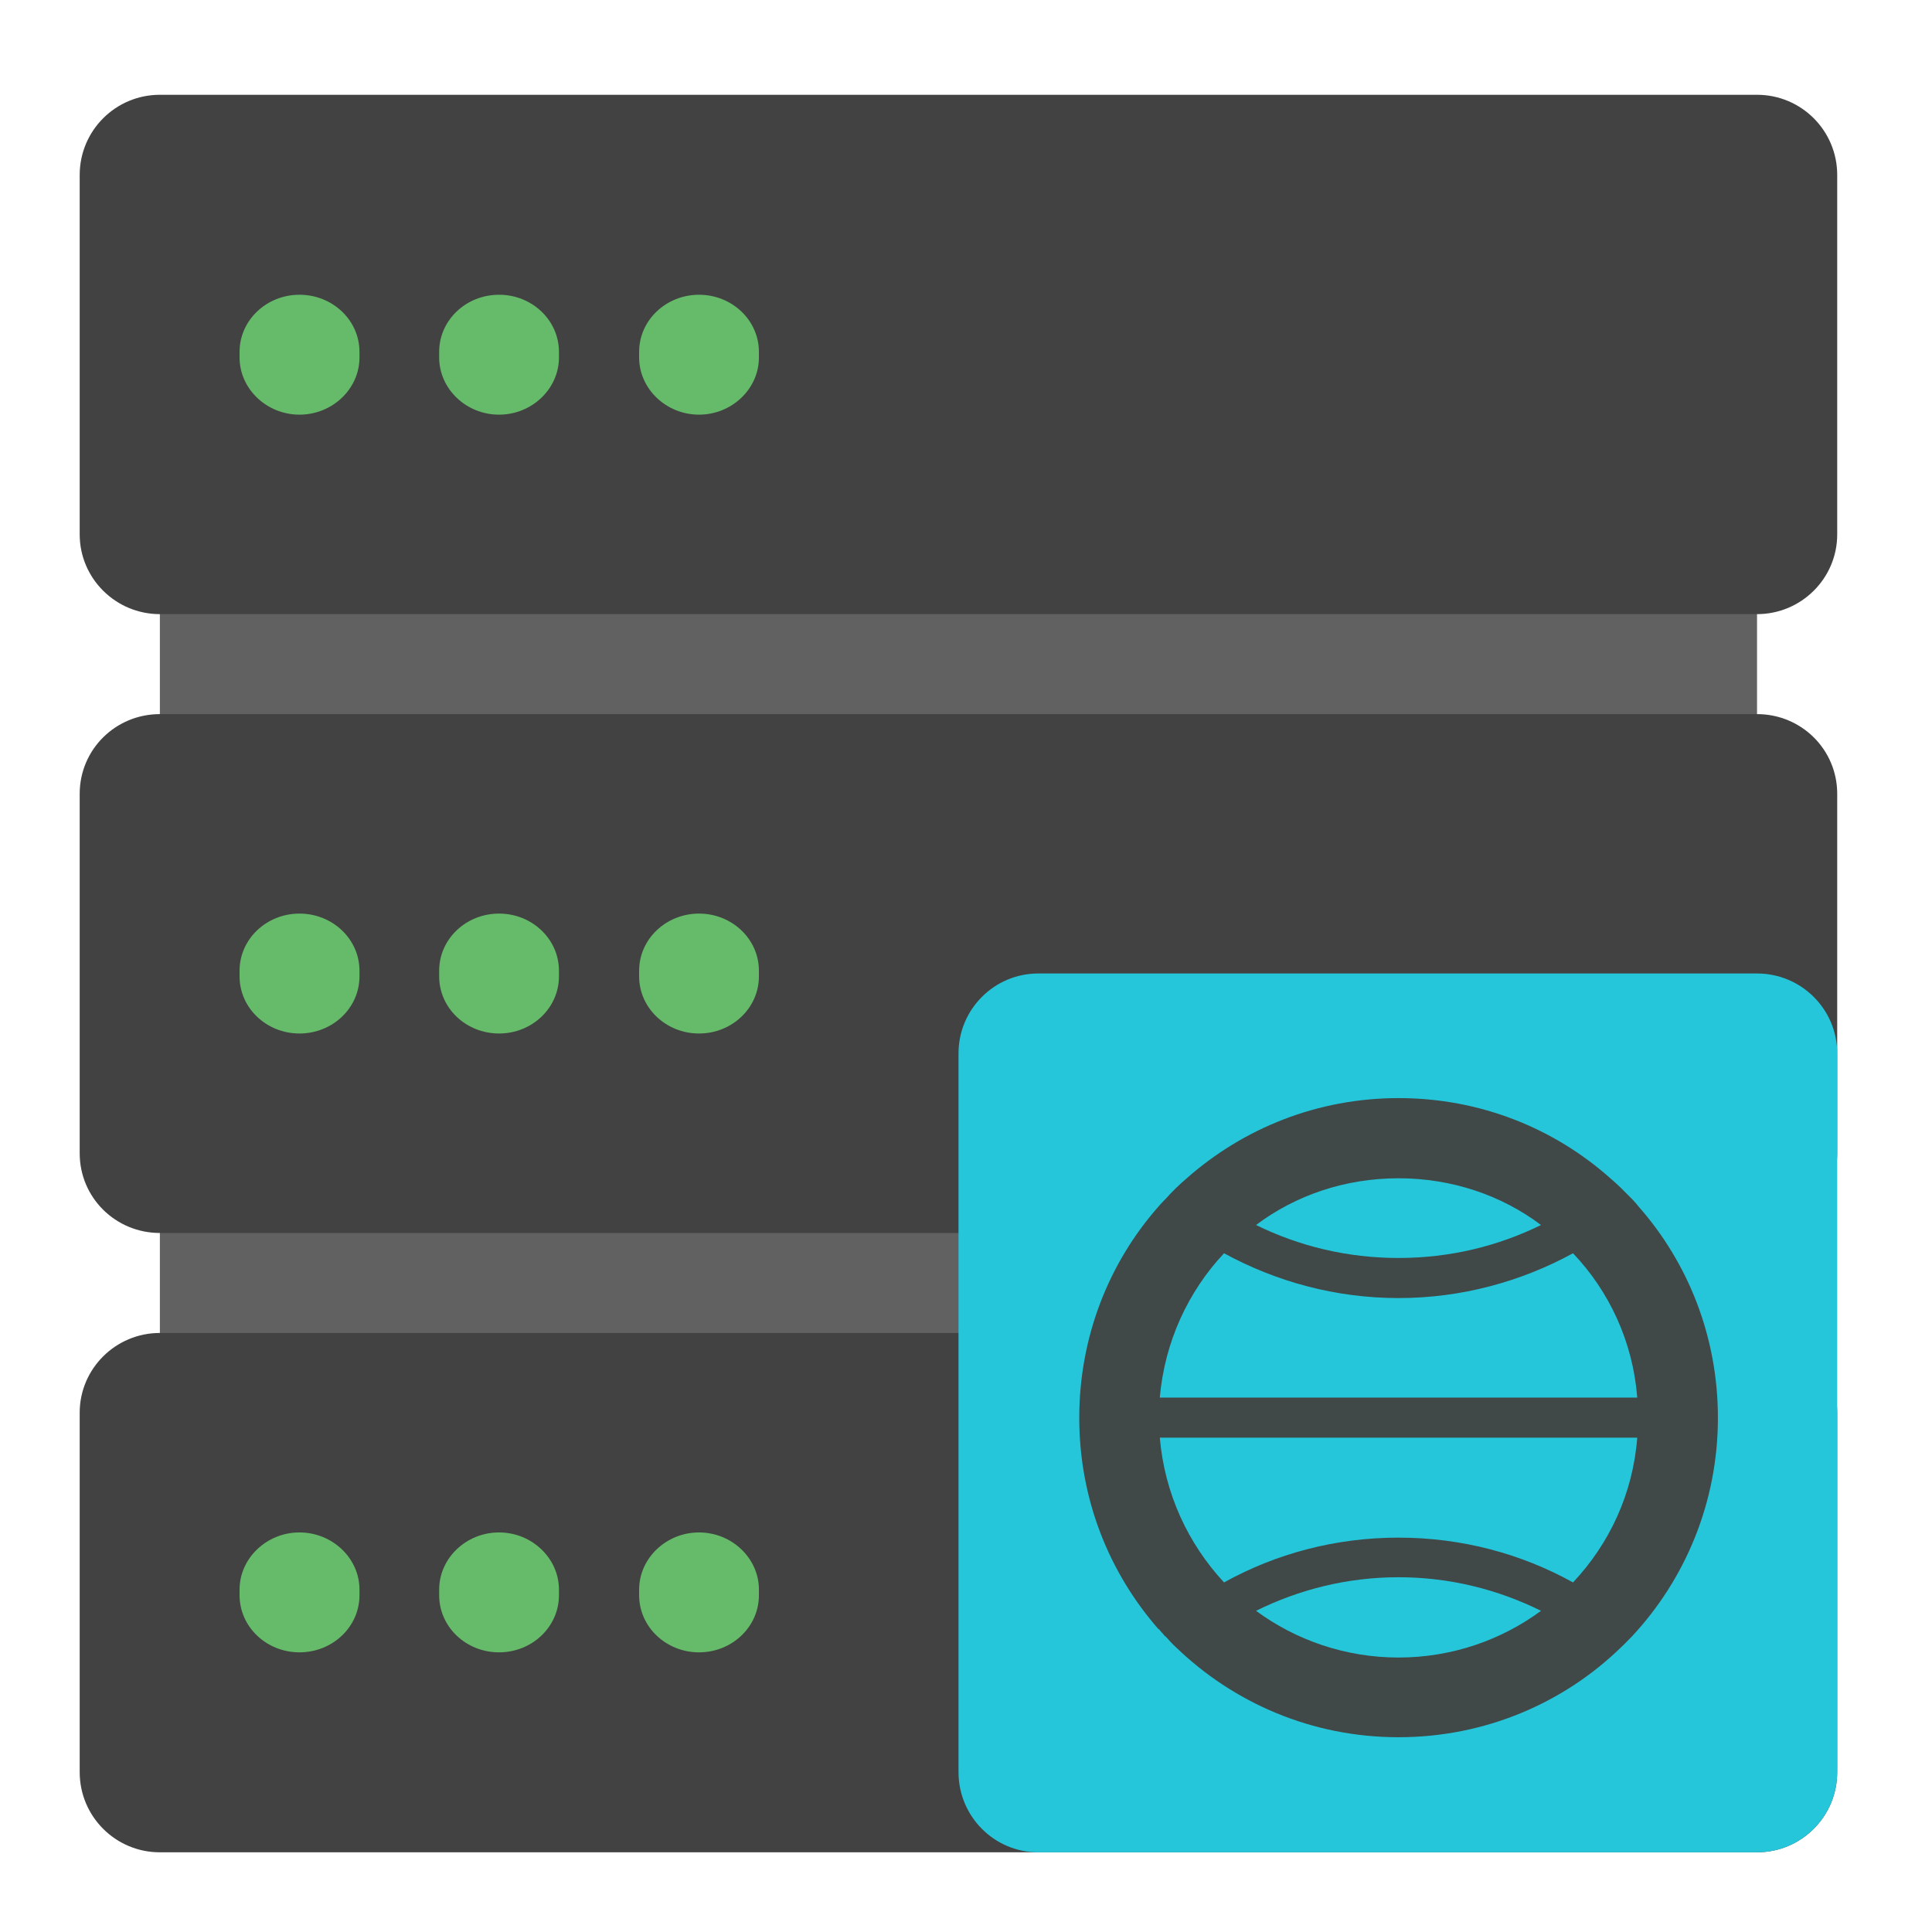 <?xml version="1.0" encoding="UTF-8"?>
<svg xmlns="http://www.w3.org/2000/svg" xmlns:xlink="http://www.w3.org/1999/xlink" width="16px" height="16px" viewBox="0 0 16 16" version="1.1">
<g id="surface1">
<path style=" stroke:none;fill-rule:nonzero;fill:rgb(38.039%,38.039%,38.039%);fill-opacity:1;" d="M 1.324 4.754 L 14.551 4.754 L 14.551 6.078 L 1.324 6.078 Z M 1.324 4.754 "/>
<path style=" stroke:none;fill-rule:nonzero;fill:rgb(38.039%,38.039%,38.039%);fill-opacity:1;" d="M 1.324 10.047 L 14.551 10.047 L 14.551 11.371 L 1.324 11.371 Z M 1.324 10.047 "/>
<path style=" stroke:none;fill-rule:nonzero;fill:rgb(25.882%,25.882%,25.882%);fill-opacity:1;" d="M 1.324 0.785 L 14.551 0.785 C 14.918 0.785 15.215 1.082 15.215 1.449 L 15.215 4.426 C 15.215 4.789 14.918 5.086 14.551 5.086 L 1.324 5.086 C 0.957 5.086 0.66 4.789 0.66 4.426 L 0.66 1.449 C 0.66 1.082 0.957 0.785 1.324 0.785 Z M 1.324 0.785 "/>
<path style=" stroke:none;fill-rule:nonzero;fill:rgb(40%,73.333%,41.569%);fill-opacity:1;" d="M 2.48 2.441 C 2.754 2.441 2.977 2.652 2.977 2.914 L 2.977 2.961 C 2.977 3.219 2.754 3.434 2.48 3.434 C 2.207 3.434 1.984 3.219 1.984 2.961 L 1.984 2.914 C 1.984 2.652 2.207 2.441 2.48 2.441 Z M 2.48 2.441 "/>
<path style=" stroke:none;fill-rule:nonzero;fill:rgb(25.882%,25.882%,25.882%);fill-opacity:1;" d="M 1.324 5.914 L 14.551 5.914 C 14.918 5.914 15.215 6.207 15.215 6.574 L 15.215 9.551 C 15.215 9.918 14.918 10.211 14.551 10.211 L 1.324 10.211 C 0.957 10.211 0.66 9.918 0.66 9.551 L 0.66 6.574 C 0.66 6.207 0.957 5.914 1.324 5.914 Z M 1.324 5.914 "/>
<path style=" stroke:none;fill-rule:nonzero;fill:rgb(25.882%,25.882%,25.882%);fill-opacity:1;" d="M 1.324 11.039 L 14.551 11.039 C 14.918 11.039 15.215 11.336 15.215 11.699 L 15.215 14.676 C 15.215 15.043 14.918 15.34 14.551 15.34 L 1.324 15.34 C 0.957 15.34 0.66 15.043 0.66 14.676 L 0.66 11.699 C 0.66 11.336 0.957 11.039 1.324 11.039 Z M 1.324 11.039 "/>
<path style=" stroke:none;fill-rule:nonzero;fill:rgb(40%,73.333%,41.569%);fill-opacity:1;" d="M 4.133 2.441 C 4.406 2.441 4.629 2.652 4.629 2.914 L 4.629 2.961 C 4.629 3.219 4.406 3.434 4.133 3.434 C 3.859 3.434 3.637 3.219 3.637 2.961 L 3.637 2.914 C 3.637 2.652 3.859 2.441 4.133 2.441 Z M 4.133 2.441 "/>
<path style=" stroke:none;fill-rule:nonzero;fill:rgb(40%,73.333%,41.569%);fill-opacity:1;" d="M 5.789 2.441 C 6.062 2.441 6.285 2.652 6.285 2.914 L 6.285 2.961 C 6.285 3.219 6.062 3.434 5.789 3.434 C 5.516 3.434 5.293 3.219 5.293 2.961 L 5.293 2.914 C 5.293 2.652 5.516 2.441 5.789 2.441 Z M 5.789 2.441 "/>
<path style=" stroke:none;fill-rule:nonzero;fill:rgb(40%,73.333%,41.569%);fill-opacity:1;" d="M 2.48 7.566 C 2.754 7.566 2.977 7.777 2.977 8.039 L 2.977 8.086 C 2.977 8.348 2.754 8.559 2.48 8.559 C 2.207 8.559 1.984 8.348 1.984 8.086 L 1.984 8.039 C 1.984 7.777 2.207 7.566 2.48 7.566 Z M 2.48 7.566 "/>
<path style=" stroke:none;fill-rule:nonzero;fill:rgb(40%,73.333%,41.569%);fill-opacity:1;" d="M 4.133 7.566 C 4.406 7.566 4.629 7.777 4.629 8.039 L 4.629 8.086 C 4.629 8.348 4.406 8.559 4.133 8.559 C 3.859 8.559 3.637 8.348 3.637 8.086 L 3.637 8.039 C 3.637 7.777 3.859 7.566 4.133 7.566 Z M 4.133 7.566 "/>
<path style=" stroke:none;fill-rule:nonzero;fill:rgb(40%,73.333%,41.569%);fill-opacity:1;" d="M 5.789 7.566 C 6.062 7.566 6.285 7.777 6.285 8.039 L 6.285 8.086 C 6.285 8.348 6.062 8.559 5.789 8.559 C 5.516 8.559 5.293 8.348 5.293 8.086 L 5.293 8.039 C 5.293 7.777 5.516 7.566 5.789 7.566 Z M 5.789 7.566 "/>
<path style=" stroke:none;fill-rule:nonzero;fill:rgb(40%,73.333%,41.569%);fill-opacity:1;" d="M 2.48 12.691 C 2.754 12.691 2.977 12.906 2.977 13.164 L 2.977 13.211 C 2.977 13.473 2.754 13.684 2.48 13.684 C 2.207 13.684 1.984 13.473 1.984 13.211 L 1.984 13.164 C 1.984 12.906 2.207 12.691 2.48 12.691 Z M 2.48 12.691 "/>
<path style=" stroke:none;fill-rule:nonzero;fill:rgb(40%,73.333%,41.569%);fill-opacity:1;" d="M 4.133 12.691 C 4.406 12.691 4.629 12.906 4.629 13.164 L 4.629 13.211 C 4.629 13.473 4.406 13.684 4.133 13.684 C 3.859 13.684 3.637 13.473 3.637 13.211 L 3.637 13.164 C 3.637 12.906 3.859 12.691 4.133 12.691 Z M 4.133 12.691 "/>
<path style=" stroke:none;fill-rule:nonzero;fill:rgb(40%,73.333%,41.569%);fill-opacity:1;" d="M 5.789 12.691 C 6.062 12.691 6.285 12.906 6.285 13.164 L 6.285 13.211 C 6.285 13.473 6.062 13.684 5.789 13.684 C 5.516 13.684 5.293 13.473 5.293 13.211 L 5.293 13.164 C 5.293 12.906 5.516 12.691 5.789 12.691 Z M 5.789 12.691 "/>
<path style=" stroke:none;fill-rule:nonzero;fill:rgb(14.902%,77.647%,85.49%);fill-opacity:1;" d="M 8.598 8.062 L 14.551 8.062 C 14.918 8.062 15.215 8.359 15.215 8.723 L 15.215 14.676 C 15.215 15.043 14.918 15.34 14.551 15.34 L 8.598 15.34 C 8.234 15.34 7.938 15.043 7.938 14.676 L 7.938 8.723 C 7.938 8.359 8.234 8.062 8.598 8.062 Z M 8.598 8.062 "/>
<path style=" stroke:none;fill-rule:nonzero;fill:rgb(25.882%,25.882%,25.882%);fill-opacity:0.954;" d="M 11.582 9.094 C 10.91 9.094 10.297 9.344 9.828 9.758 C 9.797 9.785 9.766 9.812 9.738 9.84 C 9.707 9.871 9.68 9.898 9.652 9.93 C 9.633 9.949 9.613 9.969 9.594 9.992 C 9.184 10.457 8.938 11.07 8.938 11.742 C 8.938 12.414 9.184 13.023 9.594 13.492 C 9.594 13.492 9.594 13.492 9.598 13.492 C 9.613 13.512 9.633 13.531 9.648 13.551 C 9.648 13.551 9.648 13.551 9.652 13.551 C 9.68 13.582 9.707 13.613 9.738 13.641 C 10.215 14.102 10.863 14.387 11.582 14.387 C 12.301 14.387 12.953 14.102 13.426 13.641 C 13.457 13.613 13.484 13.582 13.516 13.551 C 13.957 13.078 14.227 12.441 14.227 11.742 C 14.227 11.07 13.98 10.457 13.57 9.992 C 13.551 9.969 13.535 9.949 13.516 9.93 C 13.484 9.898 13.457 9.871 13.426 9.84 C 13.398 9.812 13.367 9.785 13.336 9.758 C 12.871 9.344 12.258 9.094 11.582 9.094 Z M 11.582 9.758 C 12.023 9.758 12.434 9.898 12.762 10.145 C 12.406 10.32 12.008 10.418 11.582 10.418 C 11.156 10.418 10.758 10.32 10.402 10.145 C 10.73 9.898 11.141 9.758 11.582 9.758 Z M 10.137 10.379 C 10.566 10.613 11.059 10.75 11.582 10.75 C 12.105 10.75 12.598 10.613 13.027 10.379 C 13.328 10.695 13.523 11.113 13.559 11.574 L 9.605 11.574 C 9.645 11.113 9.84 10.695 10.137 10.379 Z M 9.605 11.906 L 13.559 11.906 C 13.523 12.371 13.328 12.785 13.027 13.105 C 12.598 12.867 12.105 12.734 11.582 12.734 C 11.059 12.734 10.566 12.867 10.137 13.105 C 9.84 12.785 9.645 12.371 9.605 11.906 Z M 11.582 13.062 C 12.008 13.062 12.406 13.164 12.762 13.34 C 12.434 13.582 12.023 13.727 11.582 13.727 C 11.141 13.727 10.73 13.582 10.402 13.34 C 10.758 13.164 11.156 13.062 11.582 13.062 Z M 11.582 13.062 "/>
</g>
</svg>
